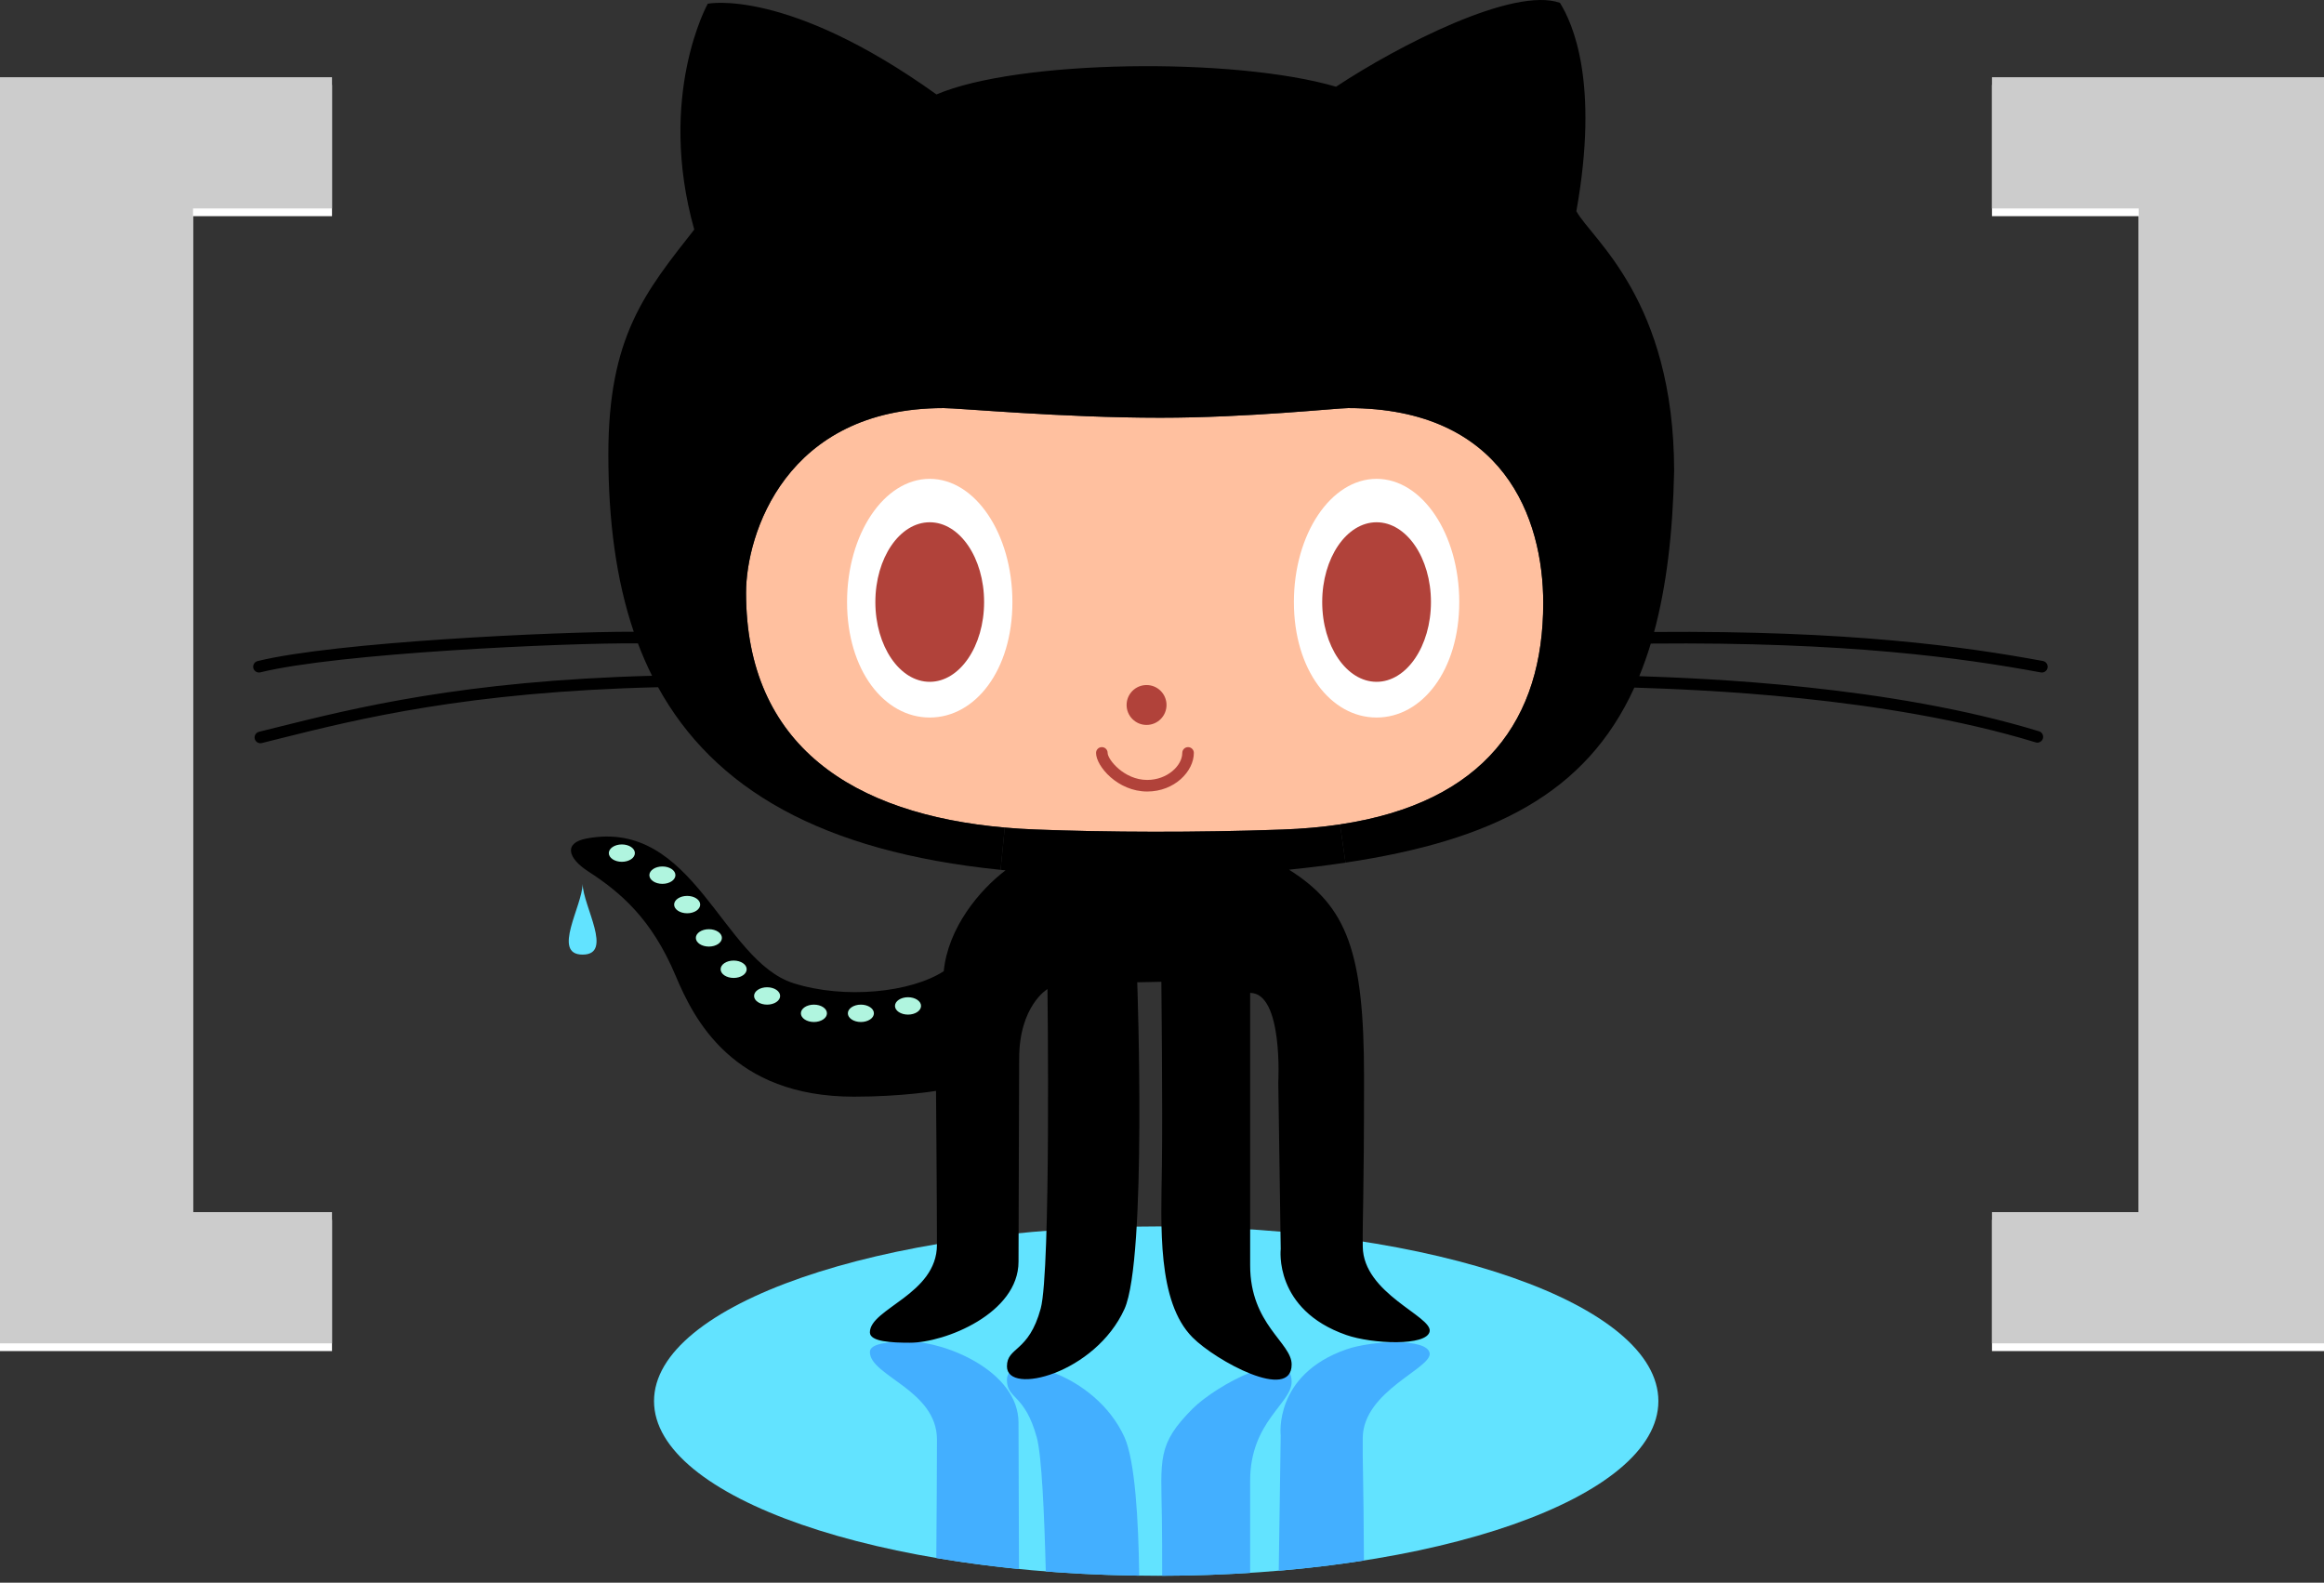 <?xml version="1.0" encoding="utf-8"?>
<!-- Generator: Adobe Illustrator 16.0.0, SVG Export Plug-In . SVG Version: 6.00 Build 0)  -->
<!DOCTYPE svg PUBLIC "-//W3C//DTD SVG 1.1//EN" "http://www.w3.org/Graphics/SVG/1.1/DTD/svg11.dtd">
<svg version="1.1" id="Layer_1" xmlns="http://www.w3.org/2000/svg" xmlns:xlink="http://www.w3.org/1999/xlink" x="0px" y="0px"
	 width="301px" height="205px" viewBox="0 0 301 205" enable-background="new 0 0 301 205" xml:space="preserve">
<rect x="0" y="0" width="301" height="205" fill="#333333" stroke="none"/>
<g>
	<path fill="#62E3FF" d="M214.791,181.482c0,12.495-28.731,22.625-64.791,22.625s-65.292-10.13-65.292-22.625
		c0-12.496,29.232-22.625,65.292-22.625S214.791,168.986,214.791,181.482z"/>
	<g>
		<path fill="#43AFFF" d="M161.916,203.73c0-4.344,0-8.738,0-11.927c0-7.667,5.375-10,5.375-12.833c0-4.875-9.81,0.463-12.832,3.5
			c-4.605,4.625-4.084,6.437-3.973,14.188c0.029,2.006,0.037,4.651,0.034,7.448C154.415,204.096,158.223,203.968,161.916,203.73z"/>
		<path fill="#43AFFF" d="M131.977,203.236c-0.025-6.585-0.061-15.467-0.061-18.953c0-6.688-9.5-10.5-14.062-10.5
			c-2.312,0-5.188,0.119-5.188,1.341c0,3.097,8.688,4.909,8.688,11.347c0,3.546-0.05,10.636-0.087,15.334
			C124.68,202.385,128.26,202.867,131.977,203.236z"/>
		<path fill="#43AFFF" d="M176.5,186.22c0.084-6.084,9-9.001,8.666-10.959c-0.332-1.958-7.463-1.639-10.793-0.479
			c-9.443,3.292-8.498,11.146-8.498,11.146l-0.254,17.524c3.826-0.327,7.516-0.771,11.033-1.322
			C176.609,191.454,176.457,189.399,176.5,186.22z"/>
		<path fill="#43AFFF" d="M145.641,186.159c-3.787-8.376-15.225-11.251-15.225-7.438c0,2.562,2.312,1.75,3.875,7.5
			c0.63,2.32,0.972,9.946,1.157,17.324c3.911,0.309,7.957,0.494,12.1,0.547C147.454,196.802,147.001,189.187,145.641,186.159z"/>
	</g>
	<path fill="#62E3FF" d="M75.458,123.648c-4.026,0-0.018-6.323,0-9.166C75.527,117.403,79.485,123.648,75.458,123.648z"/>
	<g id="XMLID_1_">
		<g>
			<path fill="#FFC09F" d="M174.627,52.858c20.135,0,25.25,14.25,25.25,25.25c0,14.995-7.545,25.865-26.32,28.675
				c-2.305,0.345-4.78,0.57-7.43,0.665c-11.335,0.41-22.665,0.355-32-0.005c-1.355-0.05-2.685-0.135-3.99-0.25
				c-19.595-1.715-33.51-10.575-33.51-30.42c0-7.515,5.08-23.915,25.58-23.915c2.03,0,15.285,1.25,28.085,1.25
				C161.657,54.108,173.152,52.858,174.627,52.858z"/>
			<path d="M176.502,161.483c0.08,6.085,9,9,8.665,10.96c-0.335,1.955-7.465,1.64-10.795,0.475
				c-9.44-3.29-8.495-11.145-8.495-11.145l-0.315-21.56c0,0,0.645-11.605-3.645-11.605c0,2.335,0,26.945,0,35.29
				c0,7.67,5.375,10,5.375,12.835c0,4.875-9.81-0.46-12.835-3.5c-4.605-4.625-4.08-14.435-3.97-22.19
				c0.105-7.49-0.07-23.875-0.07-23.875l-3.125,0.065c0,0,1.28,35.79-1.65,42.31c-3.79,8.375-15.225,11.255-15.225,7.44
				c0-2.565,2.815-1.75,4.375-7.5c1.33-4.89,0.875-41.375,0.875-41.375s-3.665,2.165-3.665,9c0,3.125-0.085,20.995-0.085,26.31
				c0,6.69-9.5,10.5-14.065,10.5c-2.31,0-5.185-0.115-5.185-1.34c0-3.095,8.685-4.91,8.685-11.345c0-5.58-0.12-19.935-0.12-19.935
				s-4.38,0.75-10.63,0.75c-15.75,0-20.73-10.05-23.1-15.675c-3.085-7.325-7.085-10.765-11.335-13.515
				c-2.61-1.69-3.21-3.68-0.19-4.25c13.94-2.625,17.505,15.81,26.815,18.75c6.645,2.095,15.19,1.19,19.44-1.56
				c0.56-5.63,4.62-10.5,8-13.065c-0.215-0.02-0.43-0.04-0.64-0.065l0.545-5.475c1.305,0.115,2.635,0.2,3.99,0.25
				c9.335,0.36,20.665,0.415,32,0.005c2.65-0.095,5.125-0.32,7.43-0.665l0.71,4.95c-2.33,0.35-4.77,0.655-7.31,0.915
				c7.545,4.75,9.71,10.71,9.71,26.835S176.452,157.773,176.502,161.483z"/>
			<path d="M82.622,83.333c-9.52-0.08-38.855,1.27-48.9,3.755c-0.06,0.015-0.12,0.02-0.18,0.02c-0.335,0-0.645-0.23-0.73-0.57
				c-0.095-0.4,0.15-0.81,0.55-0.91c9.955-2.46,38.58-3.825,48.72-3.8c-2.28-6.71-3.29-14.395-3.29-22.98
				c0-15.24,4.75-20.99,11.125-29.115c-4.875-17.375,1.75-29.25,1.75-29.25s10.25-2.125,29.625,11.75c10.5-4.5,38.5-4.875,51.75-1
				c8.125-5.375,23-13,29-10.865c1.625,2.615,5.125,10.24,2.125,26.99c2.035,3.675,12.625,11.5,12.665,33.625
				c-0.17,8.16-1.02,15.05-2.595,20.875c25.265-0.21,40.125,1.875,50.36,3.76c0.405,0.08,0.675,0.47,0.6,0.875
				c-0.065,0.36-0.385,0.615-0.735,0.615c-0.045,0-0.095-0.005-0.14-0.01c-10.225-1.89-25.105-3.97-50.515-3.735
				c-0.445,1.475-0.945,2.88-1.49,4.22c8.65,0.29,32.405,1.215,51.775,7.14c0.4,0.12,0.62,0.54,0.5,0.94
				c-0.1,0.32-0.395,0.53-0.715,0.53c-0.075,0-0.15-0.01-0.22-0.035c-19.64-6.005-43.91-6.83-51.98-7.095
				c-6.26,13.745-18.375,19.815-37.41,22.67l-0.71-4.95c18.775-2.81,26.32-13.68,26.32-28.675c0-11-5.115-25.25-25.25-25.25
				c-1.475,0-12.97,1.25-24.335,1.25c-12.8,0-26.055-1.25-28.085-1.25c-20.5,0-25.58,16.4-25.58,23.915
				c0,19.845,13.915,28.705,33.51,30.42l-0.545,5.475c-23.295-2.36-37.145-10.555-44.36-23.655
				c-24.77,0.595-38.83,4.11-49.135,6.685c-0.75,0.19-1.48,0.37-2.19,0.55c-0.06,0.015-0.12,0.02-0.18,0.02
				c-0.34,0-0.645-0.23-0.73-0.57c-0.1-0.4,0.15-0.81,0.55-0.91c0.71-0.175,1.44-0.355,2.185-0.545
				c10.275-2.565,24.245-6.06,48.72-6.71C83.777,86.178,83.167,84.778,82.622,83.333z"/>
		</g>
		<g>
		</g>
	</g>
	<path fill="#FFFFFF" d="M131.125,77.981c0-8.813-4.794-15.958-10.708-15.958s-10.708,7.145-10.708,15.958
		s4.794,14.958,10.708,14.958S131.125,86.794,131.125,77.981z"/>
	<path fill="#FFFFFF" d="M189,77.981c0-8.813-4.795-15.958-10.709-15.958s-10.707,7.145-10.707,15.958s4.793,14.958,10.707,14.958
		S189,86.794,189,77.981z"/>
	<g>
		<path fill="#B1423A" d="M148.583,102.523c-3.828,0-6.625-3.288-6.625-5c0-0.414,0.335-0.75,0.75-0.75
			c0.414,0,0.75,0.336,0.75,0.75c0,0.847,2.126,3.5,5.125,3.5c2.599,0,4.542-1.848,4.542-3.5c0-0.414,0.336-0.75,0.75-0.75
			s0.75,0.336,0.75,0.75C154.625,99.888,152.144,102.523,148.583,102.523z"/>
	</g>
	<circle fill="#B1423A" cx="148.5" cy="91.315" r="2.584"/>
	<ellipse fill="#B1423A" cx="120.417" cy="77.981" rx="7.042" ry="10.333"/>
	<ellipse fill="#B1423A" cx="178.292" cy="77.981" rx="7.042" ry="10.333"/>
	<ellipse fill="#B0F5DF" cx="80.542" cy="110.502" rx="1.688" ry="1.125"/>
	<ellipse fill="#B0F5DF" cx="85.792" cy="113.357" rx="1.688" ry="1.125"/>
	<ellipse fill="#B0F5DF" cx="89" cy="117.169" rx="1.688" ry="1.125"/>
	<ellipse fill="#B0F5DF" cx="91.812" cy="121.482" rx="1.688" ry="1.125"/>
	<ellipse fill="#B0F5DF" cx="95.021" cy="125.544" rx="1.688" ry="1.125"/>
	<ellipse fill="#B0F5DF" cx="99.354" cy="129.002" rx="1.688" ry="1.125"/>
	<ellipse fill="#B0F5DF" cx="105.417" cy="131.252" rx="1.688" ry="1.125"/>
	<ellipse fill="#B0F5DF" cx="111.5" cy="131.252" rx="1.688" ry="1.125"/>
	<ellipse fill="#B0F5DF" cx="117.604" cy="130.294" rx="1.688" ry="1.125"/>
	<g>
		<g>
			<path fill="#FFFFFF" d="M0,11h43v17H25v130h18v17H0V11z"/>
		</g>
		<g>
			<g>
				<path fill="#CCCCCC" d="M0,10h43v17H25v130h18v17H0V10z"/>
			</g>
		</g>
	</g>
	<g>
		<g>
			<path fill="#FFFFFF" d="M277,158V28h-19V11h43v164h-43v-17H277z"/>
		</g>
		<g>
			<g>
				<path fill="#CCCCCC" d="M277,157V27h-19V10h43v164h-43v-17H277z"/>
			</g>
		</g>
	</g>
</g>
</svg>

